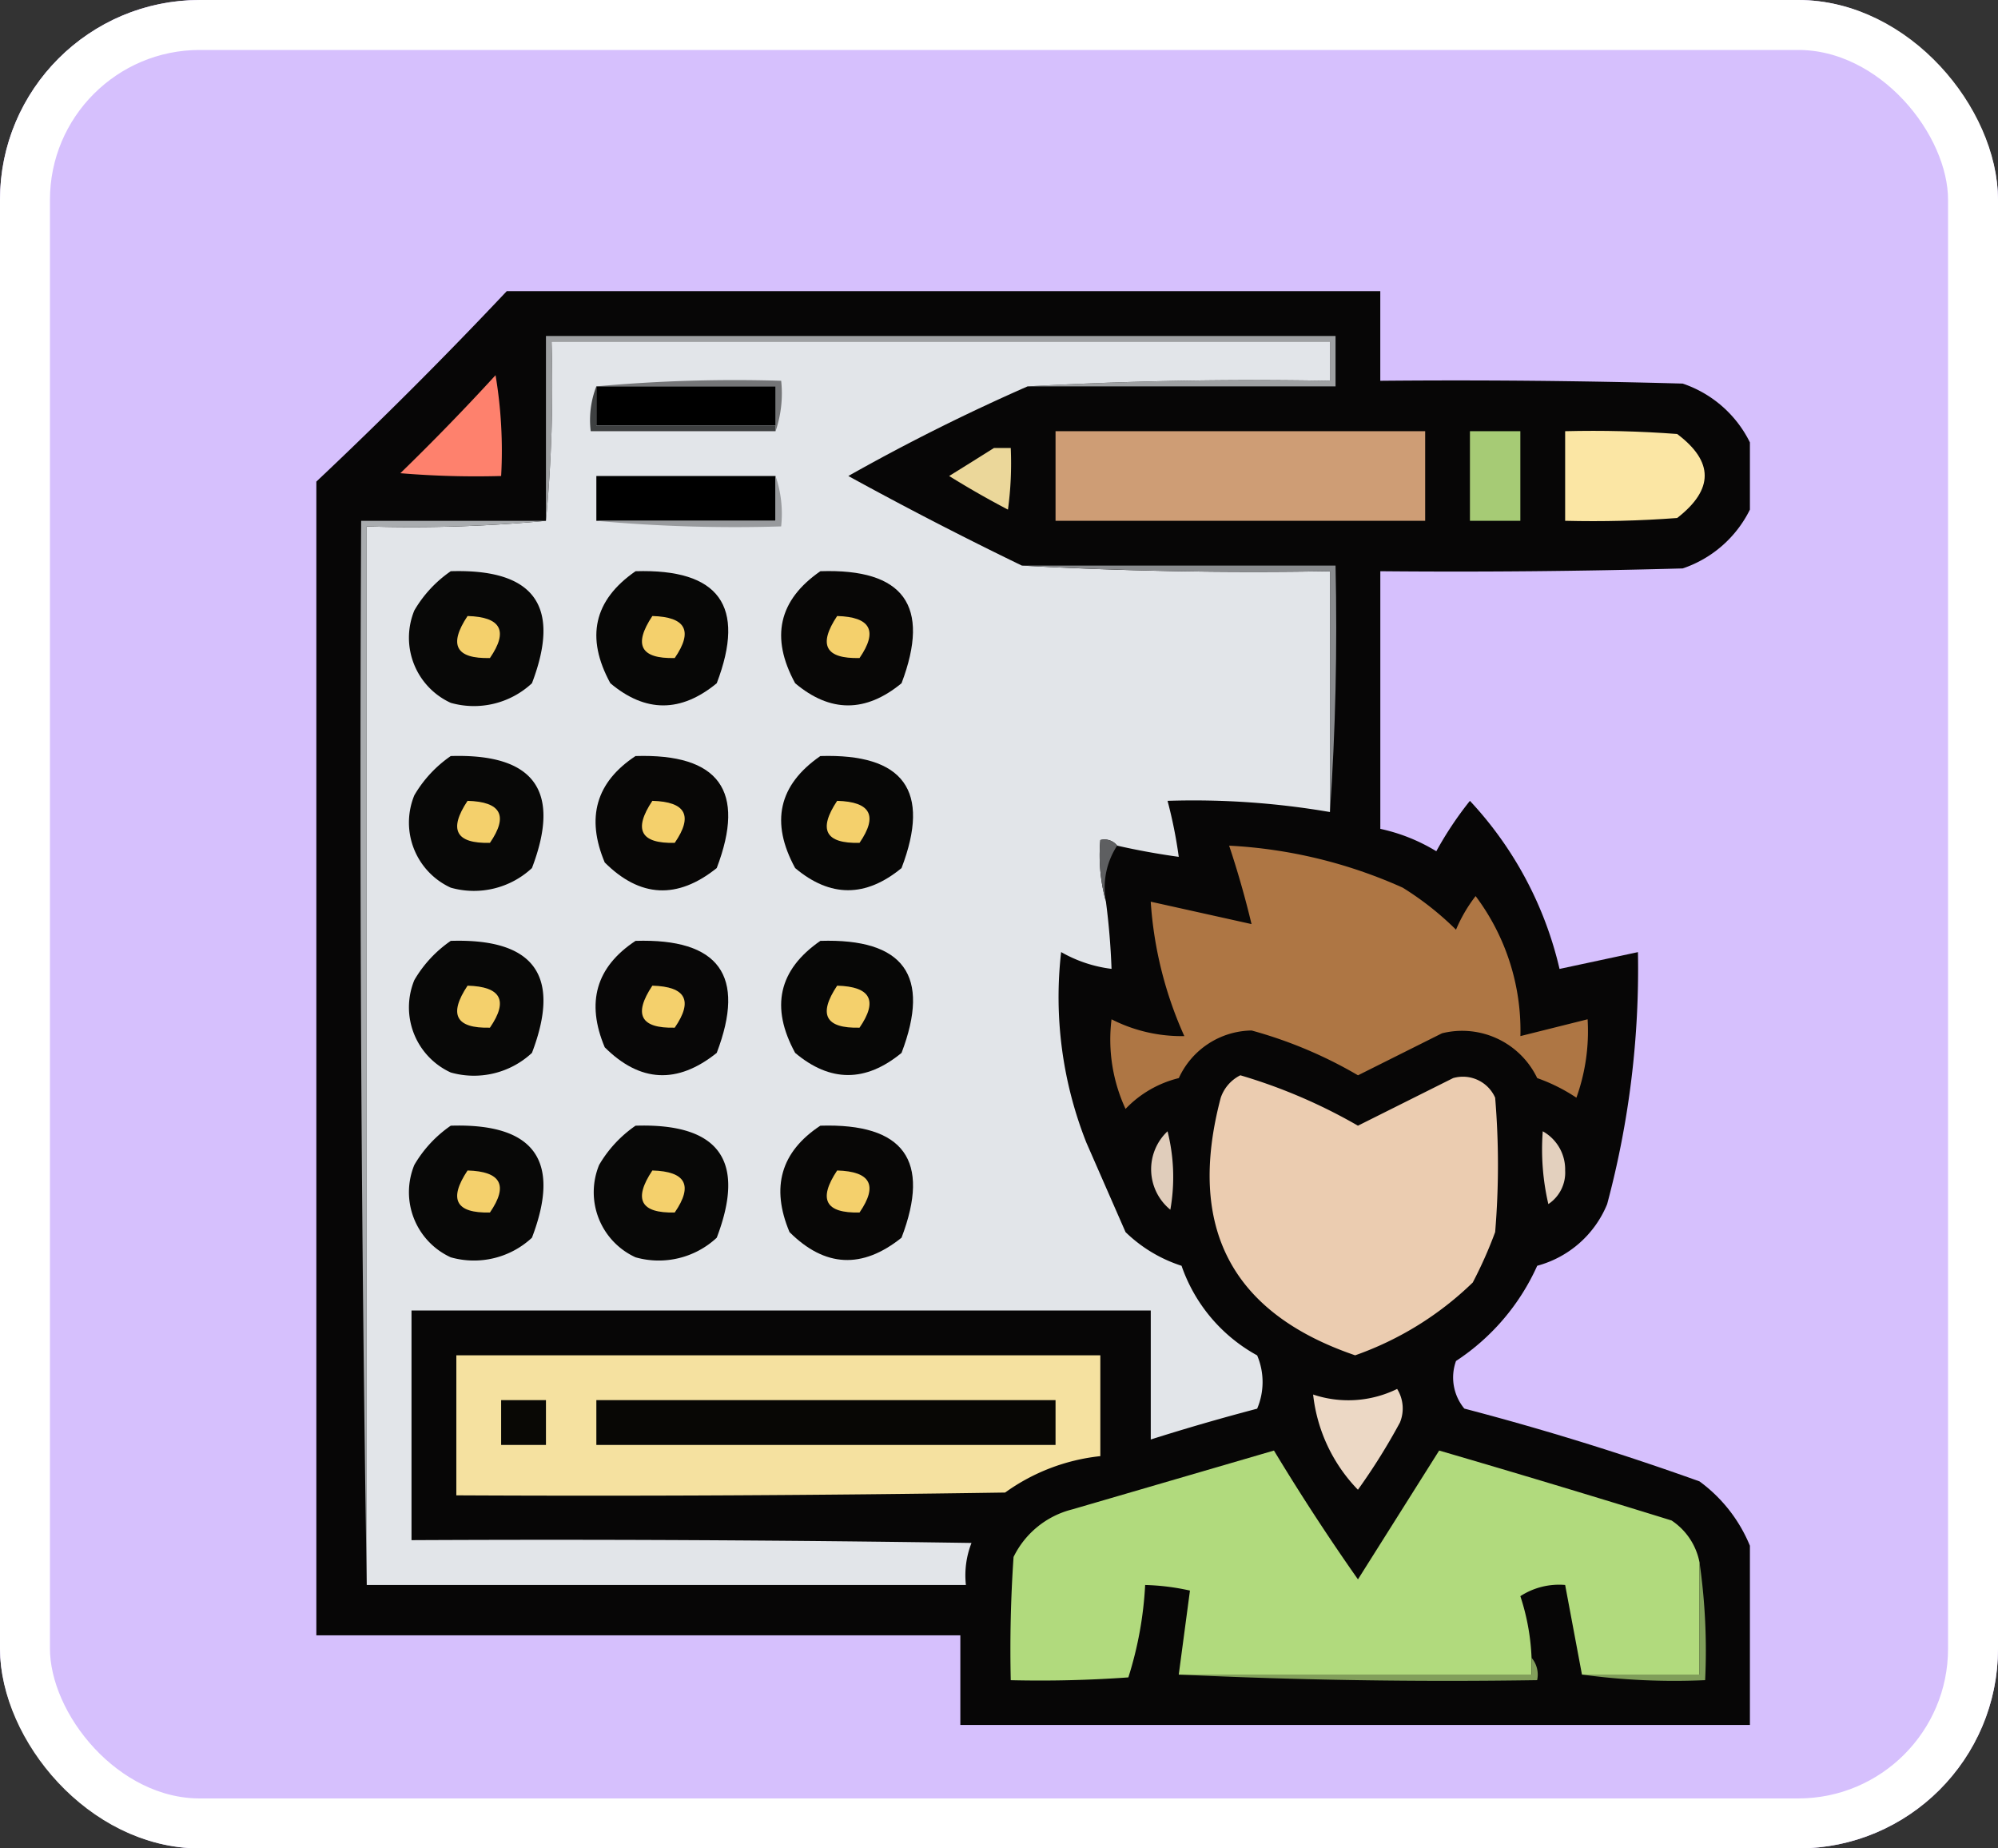 <svg xmlns="http://www.w3.org/2000/svg" width="120" height="111" viewBox="0 0 120 111">
  <rect x="0" y="0" width="120" height="111" fill="#333333" stroke="none"/>
  <g id="Grupo_1108013" data-name="Grupo 1108013" transform="translate(-370.051 -4393)">
    <g id="Rectángulo_401341" data-name="Rectángulo 401341" transform="translate(370.051 4393)" fill="#d6c0fd" stroke="#fff" stroke-width="3">
      <rect width="120" height="111" rx="12" stroke="none"/>
      <rect x="1.5" y="1.5" width="117" height="108" rx="10.5" fill="none"/>
    </g>
    <g id="answer_1739485" transform="translate(389.551 4410.986)">
      <g id="Grupo_1107434" data-name="Grupo 1107434" transform="translate(-0.5 -0.5)">
        <path id="Trazado_888361" data-name="Trazado 888361" d="M10.935-.5H63.4V4.881q9.083-.084,18.162.168A6.991,6.991,0,0,1,85.6,8.581v4.036a6.991,6.991,0,0,1-4.036,3.532q-9.08.252-18.162.168V31.788a10.843,10.843,0,0,1,3.363,1.345,21.1,21.1,0,0,1,2.018-3.027A22.1,22.1,0,0,1,74.166,40.2l4.709-1.009a54.52,54.52,0,0,1-1.85,15.135,6.305,6.305,0,0,1-4.2,3.7,13.408,13.408,0,0,1-4.877,5.718,2.926,2.926,0,0,0,.5,2.859q7.168,1.876,14.126,4.372A9.041,9.041,0,0,1,85.6,74.839V85.6H38.178V80.22H-.5V10.935Q5.386,5.386,10.935-.5Z" transform="translate(0.5 0.5)" fill="#040302" fill-rule="evenodd" opacity="0.98"/>
      </g>
      <g id="Grupo_1107435" data-name="Grupo 1107435" transform="translate(13.29 2.191)">
        <path id="Trazado_888362" data-name="Trazado 888362" d="M69.425,10.527q8.993-.5,18.162-.336V7.836H40.836A86.3,86.3,0,0,1,40.5,18.6V7.5H87.923v3.027Z" transform="translate(-40.5 -7.5)" fill="#9ea0a2" fill-rule="evenodd"/>
      </g>
      <g id="Grupo_1107436" data-name="Grupo 1107436" transform="translate(2.527 2.527)">
        <path id="Trazado_888363" data-name="Trazado 888363" d="M48.187,11.191q-5.511,2.419-10.763,5.381,5.147,2.826,10.426,5.381,9.161.5,18.5.336V36.752a48.363,48.363,0,0,0-9.754-.673,27.512,27.512,0,0,1,.673,3.363q-1.865-.256-3.7-.673a.963.963,0,0,0-1.009-.336,10.374,10.374,0,0,0,.336,3.7q.263,2.008.336,4.036a8.053,8.053,0,0,1-3.027-1.009A23.715,23.715,0,0,0,51.719,56.6Q52.9,59.3,54.073,61.977A8.607,8.607,0,0,0,57.437,64a9.779,9.779,0,0,0,4.541,5.381,4.093,4.093,0,0,1,0,3.2q-3.233.85-6.39,1.85V66.686h-44.4v13.79q16.818-.084,33.633.168a5.321,5.321,0,0,0-.336,2.523H8.5V19.6a86.3,86.3,0,0,0,10.763-.336A86.3,86.3,0,0,0,19.6,8.5h46.75v2.354Q57.181,10.688,48.187,11.191Z" transform="translate(-8.5 -8.5)" fill="#e2e5e9" fill-rule="evenodd"/>
      </g>
      <g id="Grupo_1107437" data-name="Grupo 1107437" transform="translate(4.545 4.545)">
        <path id="Trazado_888364" data-name="Trazado 888364" d="M20.218,14.5a27.443,27.443,0,0,1,.336,6.054,54.629,54.629,0,0,1-6.054-.168Q17.461,17.509,20.218,14.5Z" transform="translate(-14.5 -14.5)" fill="#fe816d" fill-rule="evenodd"/>
      </g>
      <g id="Grupo_1107438" data-name="Grupo 1107438" transform="translate(16.317 4.84)">
        <path id="Trazado_888365" data-name="Trazado 888365" d="M49.5,15.755a91.769,91.769,0,0,1,11.1-.336,7.013,7.013,0,0,1-.336,3.027V15.755Z" transform="translate(-49.5 -15.378)" fill="#747577" fill-rule="evenodd"/>
      </g>
      <g id="Grupo_1107439" data-name="Grupo 1107439" transform="translate(16.317 5.218)">
        <path id="Trazado_888366" data-name="Trazado 888366" d="M49.5,16.5H60.263v2.354H49.5Z" transform="translate(-49.5 -16.5)" fill-rule="evenodd"/>
      </g>
      <g id="Grupo_1107440" data-name="Grupo 1107440" transform="translate(15.943 5.218)">
        <path id="Trazado_888367" data-name="Trazado 888367" d="M48.763,16.5v2.354H59.526v.336h-11.1A5.584,5.584,0,0,1,48.763,16.5Z" transform="translate(-48.39 -16.5)" fill="#3e4041" fill-rule="evenodd"/>
      </g>
      <g id="Grupo_1107441" data-name="Grupo 1107441" transform="translate(43.896 7.908)">
        <path id="Trazado_888368" data-name="Trazado 888368" d="M131.5,24.5h22.2v5.381H131.5Z" transform="translate(-131.5 -24.5)" fill="#ce9d75" fill-rule="evenodd"/>
      </g>
      <g id="Grupo_1107442" data-name="Grupo 1107442" transform="translate(68.785 7.908)">
        <path id="Trazado_888369" data-name="Trazado 888369" d="M205.5,24.5h3.027v5.381H205.5Z" transform="translate(-205.5 -24.5)" fill="#a6cb75" fill-rule="evenodd"/>
      </g>
      <g id="Grupo_1107443" data-name="Grupo 1107443" transform="translate(74.503 7.887)">
        <path id="Trazado_888370" data-name="Trazado 888370" d="M222.5,24.459q3.368-.084,6.727.168,3.309,2.48,0,5.045-3.359.252-6.727.168Z" transform="translate(-222.5 -24.438)" fill="#fbe6a4" fill-rule="evenodd"/>
      </g>
      <g id="Grupo_1107444" data-name="Grupo 1107444" transform="translate(37.506 8.917)">
        <path id="Trazado_888371" data-name="Trazado 888371" d="M115.191,27.5H116.2a20.493,20.493,0,0,1-.168,3.7q-1.807-.945-3.532-2.018Q113.878,28.328,115.191,27.5Z" transform="translate(-112.5 -27.5)" fill="#ebd79a" fill-rule="evenodd"/>
      </g>
      <g id="Grupo_1107445" data-name="Grupo 1107445" transform="translate(16.317 10.599)">
        <path id="Trazado_888372" data-name="Trazado 888372" d="M60.263,32.5v2.691H49.5V32.5Z" transform="translate(-49.5 -32.5)" fill-rule="evenodd"/>
      </g>
      <g id="Grupo_1107446" data-name="Grupo 1107446" transform="translate(16.317 10.599)">
        <path id="Trazado_888373" data-name="Trazado 888373" d="M60.263,32.5a7.013,7.013,0,0,1,.336,3.027,91.769,91.769,0,0,1-11.1-.336H60.263Z" transform="translate(-49.5 -32.5)" fill="#989a9d" fill-rule="evenodd"/>
      </g>
      <g id="Grupo_1107447" data-name="Grupo 1107447" transform="translate(2.149 13.29)">
        <path id="Trazado_888374" data-name="Trazado 888374" d="M18.516,40.5a86.3,86.3,0,0,1-10.763.336V104.4q-.5-31.866-.336-63.9Z" transform="translate(-7.375 -40.5)" fill="#a9acaf" fill-rule="evenodd"/>
      </g>
      <g id="Grupo_1107448" data-name="Grupo 1107448" transform="translate(5.099 16.309)">
        <path id="Trazado_888375" data-name="Trazado 888375" d="M18.621,49.485q7.529-.233,4.877,6.727a5.109,5.109,0,0,1-4.877,1.177,4.3,4.3,0,0,1-2.186-5.55A7.363,7.363,0,0,1,18.621,49.485Z" transform="translate(-16.148 -49.477)" fill="#080807" fill-rule="evenodd"/>
      </g>
      <g id="Grupo_1107449" data-name="Grupo 1107449" transform="translate(16.316 16.309)">
        <path id="Trazado_888376" data-name="Trazado 888376" d="M51.854,49.485q7.529-.233,4.877,6.727-3.231,2.66-6.39,0Q48.091,52.091,51.854,49.485Z" transform="translate(-49.499 -49.477)" fill="#070706" fill-rule="evenodd"/>
      </g>
      <g id="Grupo_1107450" data-name="Grupo 1107450" transform="translate(27.415 16.308)">
        <path id="Trazado_888377" data-name="Trazado 888377" d="M84.854,49.482q7.519-.256,4.877,6.727-3.231,2.66-6.39,0Q81.091,52.088,84.854,49.482Z" transform="translate(-82.499 -49.473)" fill="#080706" fill-rule="evenodd"/>
      </g>
      <g id="Grupo_1107451" data-name="Grupo 1107451" transform="translate(41.878 15.98)">
        <path id="Trazado_888378" data-name="Trazado 888378" d="M125.5,48.5h18.835q.166,7.488-.336,14.8V48.836Q134.661,49,125.5,48.5Z" transform="translate(-125.5 -48.5)" fill="#898b8e" fill-rule="evenodd"/>
      </g>
      <g id="Grupo_1107452" data-name="Grupo 1107452" transform="translate(7.958 19.007)">
        <path id="Trazado_888379" data-name="Trazado 888379" d="M25.271,57.5q3.021.083,1.345,2.523Q23.54,60.1,25.271,57.5Z" transform="translate(-24.648 -57.5)" fill="#f4d06c" fill-rule="evenodd"/>
      </g>
      <g id="Grupo_1107453" data-name="Grupo 1107453" transform="translate(19.057 19.007)">
        <path id="Trazado_888380" data-name="Trazado 888380" d="M58.271,57.5q3.021.083,1.345,2.523Q56.54,60.1,58.271,57.5Z" transform="translate(-57.648 -57.5)" fill="#f4d06c" fill-rule="evenodd"/>
      </g>
      <g id="Grupo_1107454" data-name="Grupo 1107454" transform="translate(30.156 19.007)">
        <path id="Trazado_888381" data-name="Trazado 888381" d="M91.271,57.5q3.021.083,1.345,2.523Q89.54,60.1,91.271,57.5Z" transform="translate(-90.648 -57.5)" fill="#f4d06c" fill-rule="evenodd"/>
      </g>
      <g id="Grupo_1107455" data-name="Grupo 1107455" transform="translate(5.099 27.408)">
        <path id="Trazado_888382" data-name="Trazado 888382" d="M18.621,82.485q7.529-.233,4.877,6.727a5.11,5.11,0,0,1-4.877,1.177,4.3,4.3,0,0,1-2.186-5.55A7.363,7.363,0,0,1,18.621,82.485Z" transform="translate(-16.148 -82.477)" fill="#080807" fill-rule="evenodd"/>
      </g>
      <g id="Grupo_1107456" data-name="Grupo 1107456" transform="translate(16.27 27.408)">
        <path id="Trazado_888383" data-name="Trazado 888383" d="M51.762,82.485q7.529-.233,4.877,6.727-3.542,2.838-6.727-.336Q48.211,84.829,51.762,82.485Z" transform="translate(-49.362 -82.477)" fill="#080706" fill-rule="evenodd"/>
      </g>
      <g id="Grupo_1107457" data-name="Grupo 1107457" transform="translate(27.415 27.408)">
        <path id="Trazado_888384" data-name="Trazado 888384" d="M84.854,82.485q7.529-.233,4.877,6.727-3.231,2.66-6.39,0Q81.091,85.091,84.854,82.485Z" transform="translate(-82.499 -82.477)" fill="#070706" fill-rule="evenodd"/>
      </g>
      <g id="Grupo_1107458" data-name="Grupo 1107458" transform="translate(7.958 30.106)">
        <path id="Trazado_888385" data-name="Trazado 888385" d="M25.271,90.5q3.021.083,1.345,2.523Q23.54,93.1,25.271,90.5Z" transform="translate(-24.648 -90.5)" fill="#f4d06c" fill-rule="evenodd"/>
      </g>
      <g id="Grupo_1107459" data-name="Grupo 1107459" transform="translate(19.057 30.106)">
        <path id="Trazado_888386" data-name="Trazado 888386" d="M58.271,90.5q3.021.083,1.345,2.523Q56.54,93.1,58.271,90.5Z" transform="translate(-57.648 -90.5)" fill="#f4d06c" fill-rule="evenodd"/>
      </g>
      <g id="Grupo_1107460" data-name="Grupo 1107460" transform="translate(30.156 30.106)">
        <path id="Trazado_888387" data-name="Trazado 888387" d="M91.271,90.5q3.021.083,1.345,2.523Q89.54,93.1,91.271,90.5Z" transform="translate(-90.648 -90.5)" fill="#f4d06c" fill-rule="evenodd"/>
      </g>
      <g id="Grupo_1107461" data-name="Grupo 1107461" transform="translate(46.548 32.436)">
        <path id="Trazado_888388" data-name="Trazado 888388" d="M140.433,97.787a4.614,4.614,0,0,0-.673,3.363,10.374,10.374,0,0,1-.336-3.7A.963.963,0,0,1,140.433,97.787Z" transform="translate(-139.385 -97.426)" fill="#5e5f61" fill-rule="evenodd"/>
      </g>
      <g id="Grupo_1107462" data-name="Grupo 1107462" transform="translate(47.183 32.797)">
        <path id="Trazado_888389" data-name="Trazado 888389" d="M148.413,98.5a29.079,29.079,0,0,1,10.426,2.523,18.217,18.217,0,0,1,3.2,2.523,9.031,9.031,0,0,1,1.177-2.018,13.456,13.456,0,0,1,2.691,8.408l4.036-1.009a11.82,11.82,0,0,1-.673,4.709,10.564,10.564,0,0,0-2.354-1.177,5,5,0,0,0-5.718-2.691l-5.045,2.523a26.5,26.5,0,0,0-6.39-2.691,4.886,4.886,0,0,0-4.372,2.859,6.58,6.58,0,0,0-3.2,1.85,9.912,9.912,0,0,1-.841-5.381,9.259,9.259,0,0,0,4.372,1.009,23.337,23.337,0,0,1-2.018-8.072l6.054,1.345Q149.188,100.825,148.413,98.5Z" transform="translate(-141.274 -98.5)" fill="#ae7644" fill-rule="evenodd"/>
      </g>
      <g id="Grupo_1107463" data-name="Grupo 1107463" transform="translate(5.099 38.507)">
        <path id="Trazado_888390" data-name="Trazado 888390" d="M18.621,115.485q7.529-.234,4.877,6.727a5.11,5.11,0,0,1-4.877,1.177,4.3,4.3,0,0,1-2.186-5.55A7.362,7.362,0,0,1,18.621,115.485Z" transform="translate(-16.148 -115.477)" fill="#080807" fill-rule="evenodd"/>
      </g>
      <g id="Grupo_1107464" data-name="Grupo 1107464" transform="translate(16.27 38.507)">
        <path id="Trazado_888391" data-name="Trazado 888391" d="M51.762,115.485q7.529-.234,4.877,6.727-3.542,2.838-6.727-.336Q48.211,117.829,51.762,115.485Z" transform="translate(-49.362 -115.477)" fill="#080707" fill-rule="evenodd"/>
      </g>
      <g id="Grupo_1107465" data-name="Grupo 1107465" transform="translate(27.415 38.507)">
        <path id="Trazado_888392" data-name="Trazado 888392" d="M84.854,115.485q7.529-.234,4.877,6.727-3.231,2.66-6.39,0Q81.091,118.091,84.854,115.485Z" transform="translate(-82.499 -115.477)" fill="#070706" fill-rule="evenodd"/>
      </g>
      <g id="Grupo_1107466" data-name="Grupo 1107466" transform="translate(7.958 41.205)">
        <path id="Trazado_888393" data-name="Trazado 888393" d="M25.271,123.5q3.021.083,1.345,2.523Q23.54,126.1,25.271,123.5Z" transform="translate(-24.648 -123.5)" fill="#f4d06c" fill-rule="evenodd"/>
      </g>
      <g id="Grupo_1107467" data-name="Grupo 1107467" transform="translate(19.057 41.205)">
        <path id="Trazado_888394" data-name="Trazado 888394" d="M58.271,123.5q3.021.083,1.345,2.523Q56.54,126.1,58.271,123.5Z" transform="translate(-57.648 -123.5)" fill="#f4d06c" fill-rule="evenodd"/>
      </g>
      <g id="Grupo_1107468" data-name="Grupo 1107468" transform="translate(30.156 41.205)">
        <path id="Trazado_888395" data-name="Trazado 888395" d="M91.271,123.5q3.021.083,1.345,2.523Q89.54,126.1,91.271,123.5Z" transform="translate(-90.648 -123.5)" fill="#f4d06c" fill-rule="evenodd"/>
      </g>
      <g id="Grupo_1107469" data-name="Grupo 1107469" transform="translate(53.149 46.587)">
        <path id="Trazado_888396" data-name="Trazado 888396" d="M160.858,139.5a32.512,32.512,0,0,1,7.063,3.027l5.718-2.859a2.118,2.118,0,0,1,2.523,1.177,48.492,48.492,0,0,1,0,8.072,25.742,25.742,0,0,1-1.345,3.027,19.375,19.375,0,0,1-7.063,4.372q-11.158-3.811-8.072-15.471A2.351,2.351,0,0,1,160.858,139.5Z" transform="translate(-159.012 -139.5)" fill="#ebccb0" fill-rule="evenodd"/>
      </g>
      <g id="Grupo_1107470" data-name="Grupo 1107470" transform="translate(5.099 49.606)">
        <path id="Trazado_888397" data-name="Trazado 888397" d="M18.621,148.485q7.529-.234,4.877,6.727a5.11,5.11,0,0,1-4.877,1.177,4.3,4.3,0,0,1-2.186-5.55A7.362,7.362,0,0,1,18.621,148.485Z" transform="translate(-16.148 -148.477)" fill="#080807" fill-rule="evenodd"/>
      </g>
      <g id="Grupo_1107471" data-name="Grupo 1107471" transform="translate(16.198 49.606)">
        <path id="Trazado_888398" data-name="Trazado 888398" d="M51.621,148.485q7.529-.234,4.877,6.727a5.11,5.11,0,0,1-4.877,1.177,4.3,4.3,0,0,1-2.186-5.55A7.362,7.362,0,0,1,51.621,148.485Z" transform="translate(-49.148 -148.477)" fill="#080807" fill-rule="evenodd"/>
      </g>
      <g id="Grupo_1107472" data-name="Grupo 1107472" transform="translate(27.369 49.606)">
        <path id="Trazado_888399" data-name="Trazado 888399" d="M84.762,148.485q7.529-.234,4.877,6.727-3.541,2.838-6.727-.336Q81.211,150.829,84.762,148.485Z" transform="translate(-82.362 -148.477)" fill="#080706" fill-rule="evenodd"/>
      </g>
      <g id="Grupo_1107473" data-name="Grupo 1107473" transform="translate(73.117 49.95)">
        <path id="Trazado_888400" data-name="Trazado 888400" d="M218.42,149.5a2.619,2.619,0,0,1,1.345,2.354,2.265,2.265,0,0,1-1.009,2.018A14.5,14.5,0,0,1,218.42,149.5Z" transform="translate(-218.379 -149.5)" fill="#e3d0be" fill-rule="evenodd"/>
      </g>
      <g id="Grupo_1107474" data-name="Grupo 1107474" transform="translate(49.637 49.95)">
        <path id="Trazado_888401" data-name="Trazado 888401" d="M149.555,149.5a11.262,11.262,0,0,1,.168,4.709A3.132,3.132,0,0,1,149.555,149.5Z" transform="translate(-148.569 -149.5)" fill="#e0cdbb" fill-rule="evenodd"/>
      </g>
      <g id="Grupo_1107475" data-name="Grupo 1107475" transform="translate(7.958 52.304)">
        <path id="Trazado_888402" data-name="Trazado 888402" d="M25.271,156.5q3.021.083,1.345,2.523Q23.54,159.1,25.271,156.5Z" transform="translate(-24.648 -156.5)" fill="#f4d06c" fill-rule="evenodd"/>
      </g>
      <g id="Grupo_1107476" data-name="Grupo 1107476" transform="translate(19.057 52.304)">
        <path id="Trazado_888403" data-name="Trazado 888403" d="M58.271,156.5q3.021.083,1.345,2.523Q56.54,159.1,58.271,156.5Z" transform="translate(-57.648 -156.5)" fill="#f4d06c" fill-rule="evenodd"/>
      </g>
      <g id="Grupo_1107477" data-name="Grupo 1107477" transform="translate(30.156 52.304)">
        <path id="Trazado_888404" data-name="Trazado 888404" d="M91.271,156.5q3.021.083,1.345,2.523Q89.54,159.1,91.271,156.5Z" transform="translate(-90.648 -156.5)" fill="#f4d06c" fill-rule="evenodd"/>
      </g>
      <g id="Grupo_1107478" data-name="Grupo 1107478" transform="translate(7.908 63.404)">
        <path id="Trazado_888405" data-name="Trazado 888405" d="M24.5,189.5H63.178v6.054a11.926,11.926,0,0,0-5.718,2.186q-16.48.252-32.961.168Z" transform="translate(-24.5 -189.5)" fill="#f5e1a0" fill-rule="evenodd"/>
      </g>
      <g id="Grupo_1107479" data-name="Grupo 1107479" transform="translate(59.367 65.422)">
        <path id="Trazado_888406" data-name="Trazado 888406" d="M182.545,195.5a2.216,2.216,0,0,1,.168,2.018,37.326,37.326,0,0,1-2.523,4.036,9.734,9.734,0,0,1-2.691-5.718A6.651,6.651,0,0,0,182.545,195.5Z" transform="translate(-177.5 -195.5)" fill="#ecd8c5" fill-rule="evenodd"/>
      </g>
      <g id="Grupo_1107480" data-name="Grupo 1107480" transform="translate(10.599 66.094)">
        <path id="Trazado_888407" data-name="Trazado 888407" d="M32.5,197.5h2.691v2.691H32.5Z" transform="translate(-32.5 -197.5)" fill="#090805" fill-rule="evenodd"/>
      </g>
      <g id="Grupo_1107481" data-name="Grupo 1107481" transform="translate(16.317 66.094)">
        <path id="Trazado_888408" data-name="Trazado 888408" d="M49.5,197.5H77.079v2.691H49.5Z" transform="translate(-49.5 -197.5)" fill="#080705" fill-rule="evenodd"/>
      </g>
      <g id="Grupo_1107482" data-name="Grupo 1107482" transform="translate(41.185 69.121)">
        <path id="Trazado_888409" data-name="Trazado 888409" d="M164.828,213.227v6.727h-7.063l-1.009-5.381a4.272,4.272,0,0,0-2.691.673,13.459,13.459,0,0,1,.673,3.7v1.009H133.549l.673-5.045a13.97,13.97,0,0,0-2.691-.336,22.042,22.042,0,0,1-1.009,5.55q-3.527.252-7.063.168-.084-3.7.168-7.4a5.38,5.38,0,0,1,3.532-2.859l12.108-3.532q2.4,3.972,5.045,7.736l4.877-7.736q6.98,2.037,13.958,4.2A3.9,3.9,0,0,1,164.828,213.227Z" transform="translate(-123.438 -206.5)" fill="#b1da7d" fill-rule="evenodd"/>
      </g>
      <g id="Grupo_1107483" data-name="Grupo 1107483" transform="translate(51.295 81.566)">
        <path id="Trazado_888410" data-name="Trazado 888410" d="M174.689,243.5a1.551,1.551,0,0,1,.336,1.345q-10.85.167-21.525-.336h21.189Z" transform="translate(-153.5 -243.5)" fill="#829f5b" fill-rule="evenodd"/>
      </g>
      <g id="Grupo_1107484" data-name="Grupo 1107484" transform="translate(75.512 75.848)">
        <path id="Trazado_888411" data-name="Trazado 888411" d="M232.563,226.5a37.272,37.272,0,0,1,.336,7.063,40.888,40.888,0,0,1-7.4-.336h7.063Z" transform="translate(-225.5 -226.5)" fill="#809e5a" fill-rule="evenodd"/>
      </g>
    </g>
  </g>
</svg>

